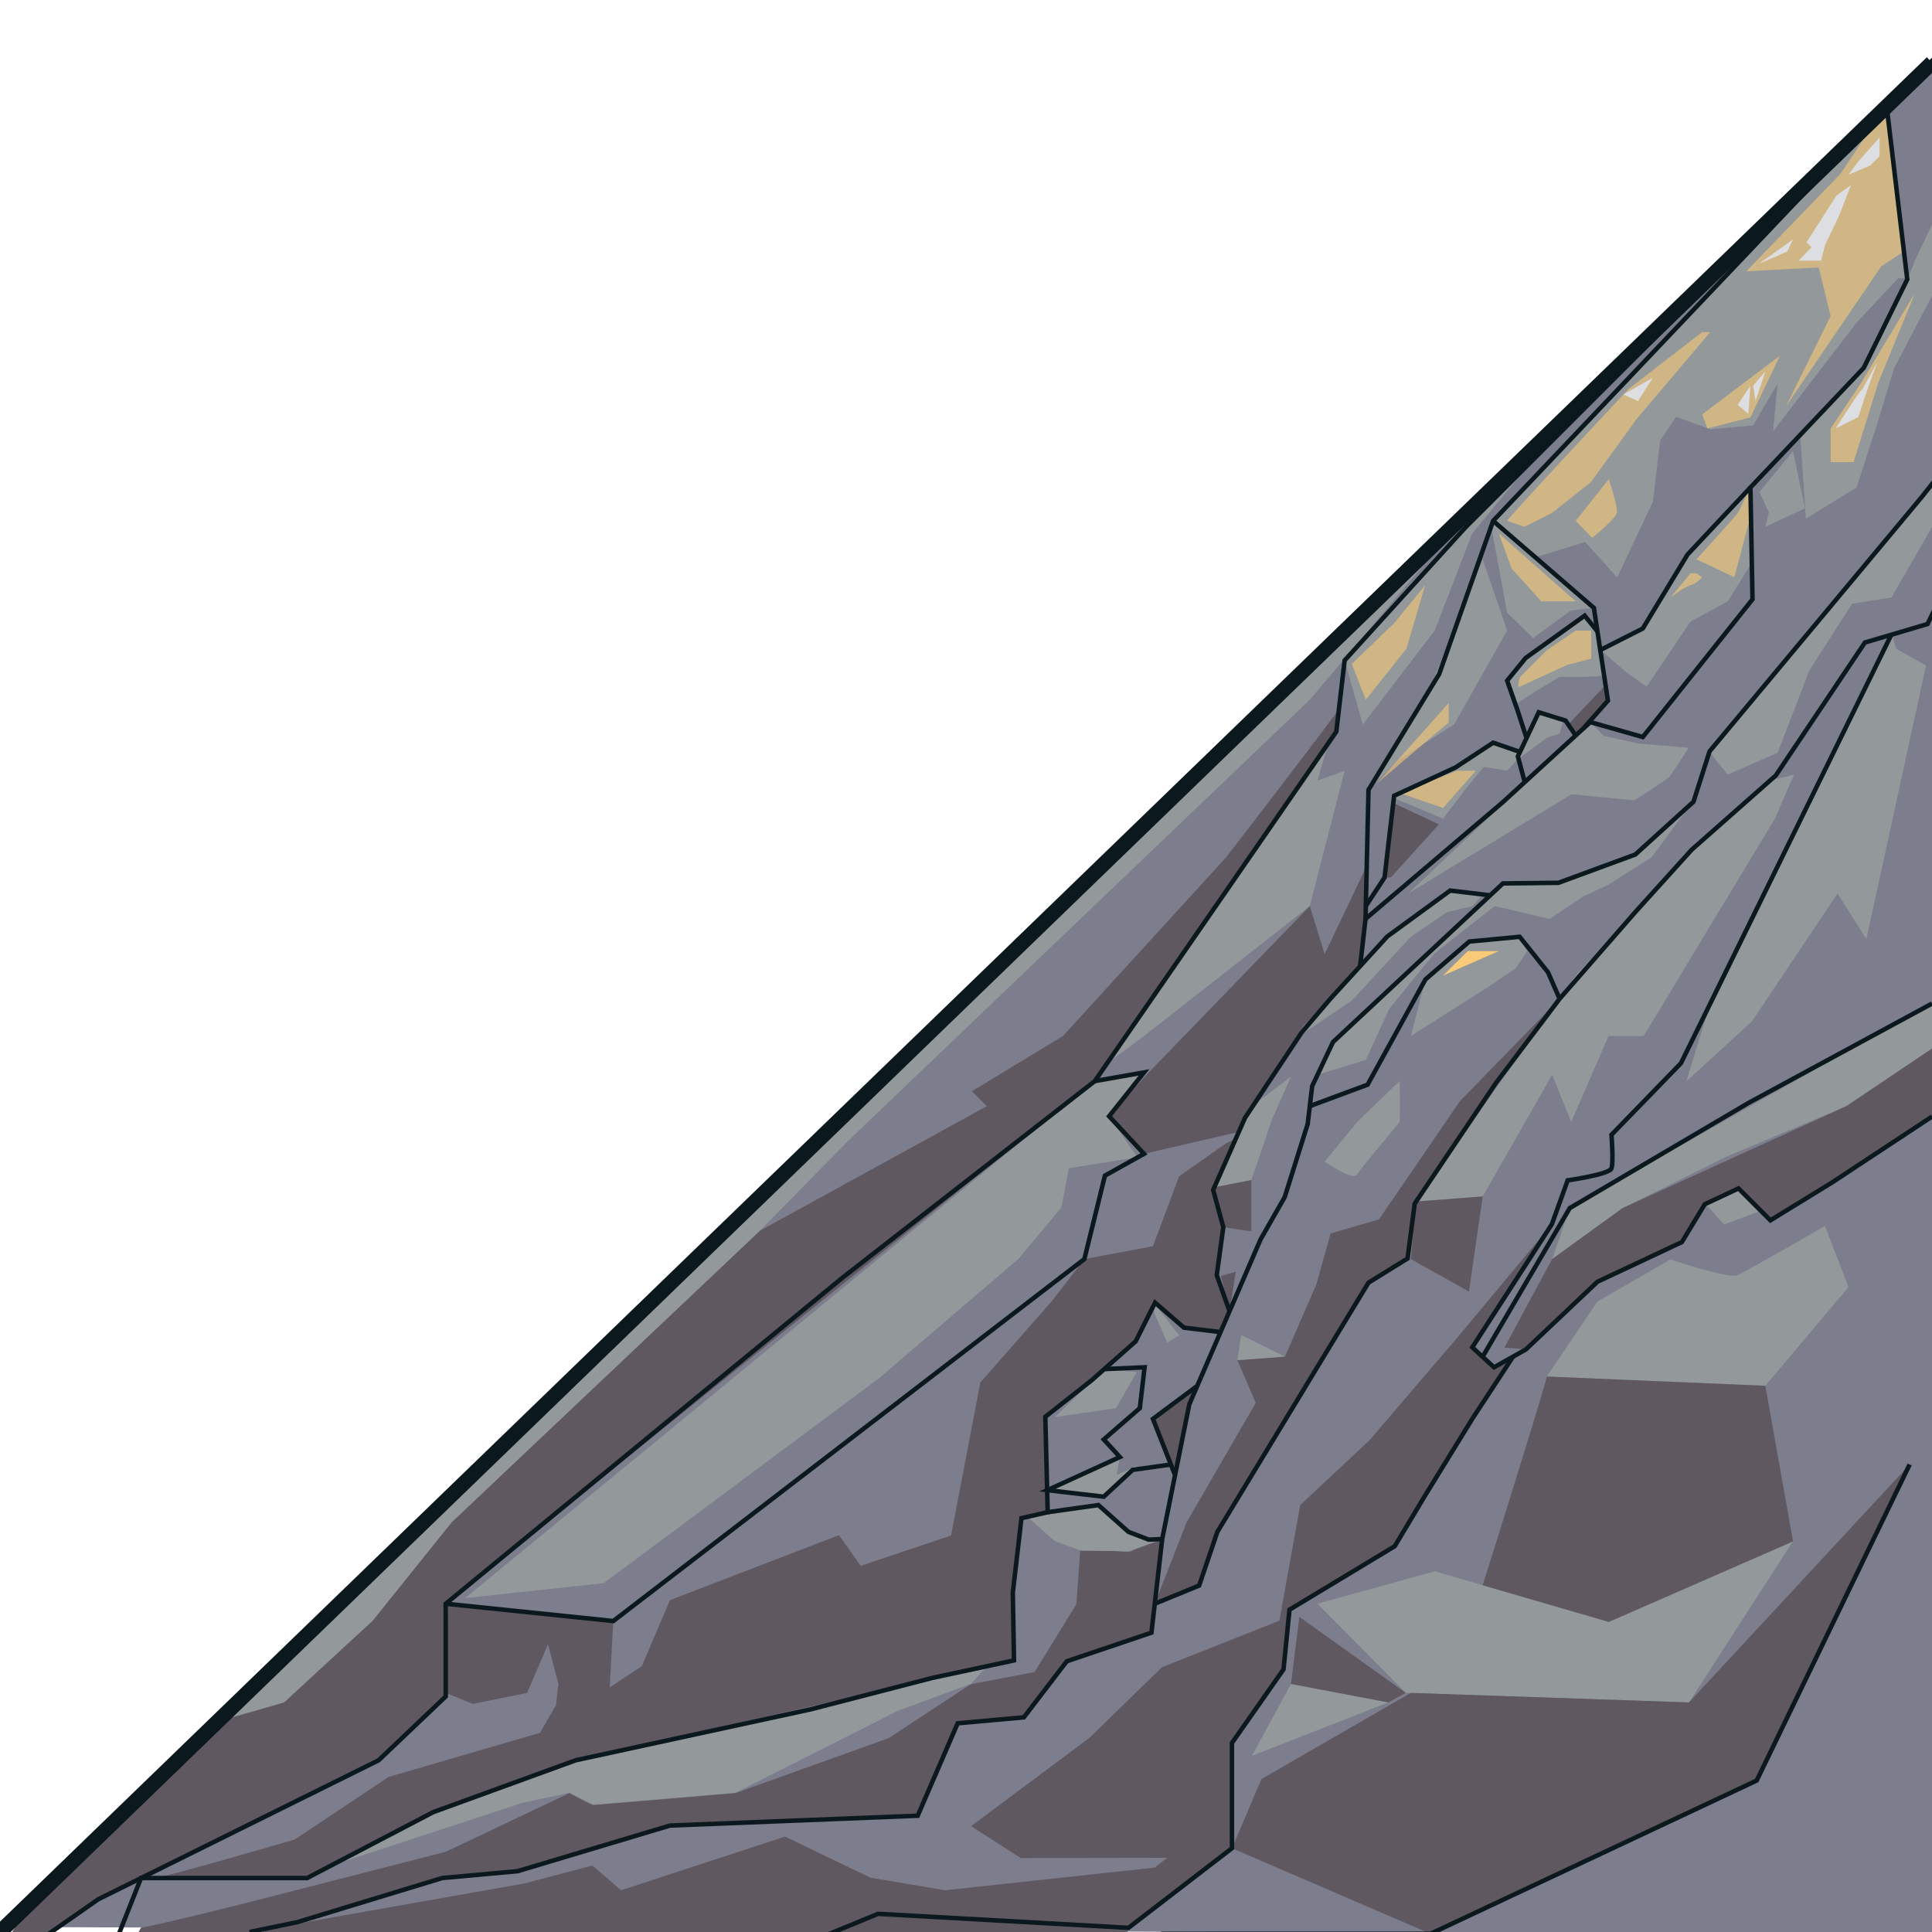 <svg xmlns="http://www.w3.org/2000/svg" xmlns:xlink="http://www.w3.org/1999/xlink" id="hill" x="0" y="0" version="1.1" viewBox="0 0 648 648" xml:space="preserve" style="enable-background:new 0 0 648 648"><style type="text/css">.st0{fill:#7c7d8d}.st1{fill:#93989a}.st2{fill:#5f5861}.st3{opacity:.6}.st3,.st4{fill:#f9ca77}.st5{fill:#dddee1}.st6,.st7{fill:none;stroke:#0b191e;stroke-width:5;stroke-miterlimit:10}.st7{stroke-width:1.507}.st8{fill:#856d7b}</style><g><polygon points="0 646.3 648 21 649 649" class="st0"/><polygon points="478.1 328.5 473.2 347.5 499.2 331 508.5 324.7 512.2 319 509.7 314.2 492.8 315.8" class="st1"/><path d="M603.7,146c0.2,0.5,2,28,2,28l17-10.5l6.9-21.3l5.7-18.7l16.6-31.7l0.9-26.5l-10.5,22l-2.7,7l-14.5,28.9 L603.7,146z" class="st1"/><polygon points="500 175.7 505.5 205.5 514.2 214 526.8 204.8 534.6 203.9 501.5 174" class="st1"/><polygon points="451 221.5 457.1 243 481.2 211.5 493.8 178.9 514.2 154.2 482.6 186.6" class="st1"/><path d="M467.5,267.9c1.3,0.1,16.5,6.7,16.5,6.7s13-17.3,13.8-17.3s7.7,1.2,7.7,1.2l3.6-3.9l0.7-2.4l-9-3.2l-11.7,7.9 l-21,9.7L467.5,267.9z" class="st1"/><path d="M505.5,228.3c0,0,3,8.5,2.8,8.1s14.8-9.4,14.8-9.4s15,0.4,14.8-0.8c-0.2-1.2-2.2-14.5-2.2-14.5l-4.3-5.2 L514,219L505.5,228.3z" class="st1"/><polygon points="500.8 174.7 515 186.9 531.7 181.8 542.4 193.7 554.4 168.3 556.8 147.8 562.2 139.8 573.7 144 588 142.7 596.2 128.7 594.7 144.7 622.7 108.2 636.7 93.3 639.7 93.3 632.8 35.7 540.7 132.6" class="st1"/><polygon points="586.3 163.8 570.1 181.6 566 186 554.8 204.5 551 210.8 536.8 218 545.5 225.5 552.3 230.3 567 208.5 579.5 201.7 587.6 188.7" class="st1"/><polygon points="497.3 187.6 505.5 211.5 487.7 243 469.5 254.6 459 264.9 479.2 231.9" class="st1"/><path d="M520.5,410.6l-31.6,37.9L459.4,483l-23.3,21.8l-7,38.8l-39.4,15.6l-24.2,23.6l-39.8,29.7l16.7,10.7l58.3-0.1 c0,0,11.3-14.7,12-15.5c0.7-0.8,1-3.3,1-3.3l-0.7-19.8l17.7-24.8l2-20l35.3-21.3l39.3-63l-5.6,3l-7.5-6.5L520.5,410.6z" class="st2"/><path d="M47.3,646.5c2.4,0,34.7-8.1,34.7-8.1l67.5-17.3l41.5-19.7c0,0,7,4,8,4s47.7-4,47.7-4l51.3-18.4l27.6-18.1 l21.4-4.1l14-22.7l1.3-17.9H374c0,0,4.7,0.7,5.7,0s10.2-3.8,10.2-3.8l-3.6,31.4l-28.4,9.6L343.4,576l-22.4,1.7L307.8,609l-83.8,3 l-50.4,15.6l-25,2.4l-53.4,15.7L83.7,649L45,650.7L47.3,646.5z" class="st2"/><polygon points="400 466 386.7 475.9 394.1 494.7 397.5 475.5" class="st2"/><polygon points="523.1 335 502.6 362.1 474.9 403 472.1 422.1 459 430.2 409.5 511.8 402.2 531.8 387.3 537.9 398 510.6 421.2 470.5 415 456.2 431 455 441.5 430.8 446.3 413.7 462.5 409 489.7 369.3" class="st2"/><polygon points="617.3 58.3 585.7 91 610 89.7 614 106 599 136.3 631 89.3 638.6 84.3 633.8 44.2 631.5 37" class="st3"/><path d="M583,171.9c-1,1.4-14,15.7-14,15.7l12.7,6l5.4-20.3v-9.9L583,171.9z" class="st3"/><path d="M528.5,211.5l-9.7,6.6l-9,9c0,0-1.2,3.8,0,3.2c1.2-0.6,15.9-7.3,15.9-7.3l8-2.1v-9.4H528.5z" class="st3"/><polygon points="597 119.3 570.9 139 572.7 143.7 587.1 140" class="st3"/><path d="M505.5,174.7c0.2-1,40.8-44.3,40.8-44.3l24.6-19h2.7l-24.8,29.3l-15.2,21l-13,10.3l-9.3,4.7L505.5,174.7z" class="st3"/><polygon points="502.7 178.9 528.5 201.7 517 201.7 507 190.7" class="st3"/><polygon points="467.7 208.9 453.4 222.7 458.1 234.7 471.7 217.6 478 196.3" class="st3"/><polygon points="469.5 266 484 271 495 258.5 488.7 258.5" class="st3"/><polygon points="578 254.6 597 247.5 603 220.9 576 250.7" class="st4"/><polygon points="492.3 319 484 327.2 502.7 319" class="st4"/><path d="M567,192.3l-6.7,8.1c0,0,4.3-3.4,6.7-4.1c2.3-0.7,3.9-2.7,3.9-2.7l-1.9-1.3H567z" class="st3"/><polygon points="624.3 128.3 614 143.7 614 155 621.7 155 630 128.3 642.3 98.3" class="st3"/><path d="M539.6,160.7l-11.1,14l5.5,5.7c0,0,8-6.4,8.3-8.4C542.7,170,539.6,160.7,539.6,160.7z" class="st3"/><polygon points="461.8 262.8 485.9 235.8 485.9 242.3" class="st3"/><polygon points="630.4 46.1 623 54.5 620 58.6 627.3 55.5 630.4 52.4" class="st5"/><polygon points="607.6 82.9 603.3 87.4 610.8 87.4 612.1 82.3 617 72 620.8 62.1 616 65.5 605.9 81.3" class="st5"/><polygon points="601.4 80.3 589.9 88.5 599.4 84.4" class="st5"/><polygon points="554.4 126.7 544.5 132.3 549.4 134.5" class="st5"/><polygon points="587.1 129.4 582.8 135.8 586.4 138.8" class="st5"/><polygon points="592.1 124.6 588 129.4 588.8 134.5" class="st5"/><path d="M624.6,130.6c-0.8,0.2-8.9,13.1-8.9,13.1l7.6-3.8l2.4-7.4l3.9-10.9L624.6,130.6z" class="st5"/><polygon points="509.1 254.6 518.8 247.5 523.1 246 524.4 241.5 516.1 238.9" class="st1"/><path d="M573.7,252.5c0.7,1.2,5.8,7.3,5.8,7.3l16.7-7.3l10.7-27.7l14.3-22.3l13.2-2.1l18.5-32.1l-1.7-9.9l-35.8,43.2 L573.7,252.5z" class="st1"/><polygon points="590.1 165 601.4 151.3 605.4 170.5 592.1 176.7 593.3 171.9" class="st1"/><polygon points="441.9 360.5 458.1 355.5 466 338.3 481.2 319.7 501.3 303.9 519.7 308.2 531 300.7 539.5 296.7 554 287.5 567.4 269.4 548.8 286.7 522.7 296.1 504.1 296.3 447.1 349.5" class="st1"/><polygon points="435.8 347.5 453.4 335.6 473.2 314.2 485.2 306 493.8 303.9 497.3 300 486.4 298.7 465.3 314.1 446.2 335" class="st1"/><path d="M472.3,299.7l54.8-33.3c0,0,20.5,2,21,2s11-7.2,11.5-7.5c0.5-0.3,6.8-10.1,6.8-10.1l-16.7-1.4l-11.8-2.6 l-4.6-4.6L472.3,299.7z" class="st1"/><polygon points="156 536 202.5 531 294.8 462.3 341.5 422.3 356 405 358.5 391.8 381.5 388.2 372 374.4 383.7 359.7 367.2 362.6" class="st1"/><polygon points="474.9 403 497.3 401.3 520.6 360.5 527 376.3 539.5 347.5 551.3 347.5 595.3 274.6 601.7 259.8 593.6 261.8 567.4 285 528.5 327.2 521.5 337.2" class="st1"/><path d="M455.2,376.3l-10.9,13.3c0,0,9.5,6.7,10.9,4.3s14.2-17.3,14.3-17.7c0.1-0.3,0-13.7,0-13.7L455.2,376.3z" class="st1"/><polygon points="406.9 398.3 419.7 395.8 426.7 375.3 433 361.1 419.9 371 418 374.4" class="st1"/><polygon points="526.5 405.2 520.6 422.3 544.3 405.2 579 388 619.3 371 648 351.7 648 336.6" class="st1"/><polygon points="636 217.6 646 223.2 626 315 616.3 299.7 587.6 342.6 565.6 362.7 573.6 336.6 595.8 291.5 634.5 212.6" class="st1"/><polygon points="481.2 527 441.9 537.9 471.5 567.8 566.5 571 601.4 516.9 539.6 544" class="st1"/><polygon points="419.9 588.9 433 564.8 465.7 571" class="st1"/><path d="M518.8,461.7l73.3,3.1l27.9-33.1l-7.9-20.5c0,0-26.3,15.2-29.4,16.5c-3.1,1.3-22.4-5.3-22.4-5.3l-24.5,14.1 L518.8,461.7z" class="st1"/><path d="M571.8,403.9c1.2,0.4,6,6.9,6.7,6.7c0.7-0.2,12.1-4.5,12.1-4.5l-7.5-7.5L571.8,403.9z" class="st1"/><polygon points="370.4 459.2 353.8 475.3 374.3 472.3 381.3 460.2" class="st1"/><path d="M387.3,440.8c0.4,0.8,4.2,9.5,4.2,9.5l4-2.4l-8.8-11.4L387.3,440.8z" class="st1"/><polygon points="375.6 488.7 374.5 494.7 381.3 491.7 370.2 502 351.3 499.8" class="st1"/><polyline points="344.5 508.7 353.8 516.9 362.3 520 378.5 520.3 389.8 516.2 384.7 516.2 378.5 513.8 368.4 504.8 345.5 508.5" class="st1"/><polygon points="416.3 447.8 431 455 415 456.2" class="st1"/><polygon points="383.7 347.5 439.3 303.9 451 258.5 441.9 261.8 445.5 249.3 408.4 303 371.4 356.6" class="st1"/><polygon points="111.1 625.7 175.2 604.7 191 601.3 199 605.3 246.7 601.3 301.2 573.8 325.6 564.8 331 558.9 293.3 567.8 225.2 583.4 193.1 590.4 145.3 607.8" class="st1"/><polygon points="439.3 234.7 284.1 383 114.5 556 0 654 15.4 631.4 486.5 178.9" class="st1"/><path d="M449.1,237.7c-0.1,0.9-37.9,49.9-37.9,49.9l-54.7,59.9L326,366l5,5l-76.1,41.8l-103.4,97.8l-26.5,33L95.3,571 L71,578L34.1,615L8,642.2L0,654l9.5-4.3l6.9-0.7L33,637l76.4-37.9l18.3-8.8l21.9-21.4l-0.1-31.1l217.7-175.1l81.1-117.8 L449.1,237.7z" class="st2"/><path d="M51.8,629.9c2.8,0,47-12.9,47-12.9l31.5-21l50.8-14.8l5.5-9.5l16-23.8l2,18l10.7-7.1l9.4-22.1l56.7-21.8 l7.3,10.3L319,515l9.8-51.3l24-27.3l10.9-14.1l23-4.3l8.8-23.5l15.7-11l3.3-1.6l-7.7,16.5l3.5,13.3l-2.2,16l4.3,12.1l-3,6.9 l-11.1-0.9l-11.6-9.4l-5.8,13.4l-30.2,25.3l0.8,32.3l-8.7,2l-3,24.7l0.4,22.7l-147,33.5l-47.8,17.5L103,629.9H51.8z" class="st2"/><polygon points="387.3 626.4 317 634 292 629.8 263.3 616 208.3 634 198.7 625.7 176 631.7 91.7 646.6 69.3 654 240 654 377 650.7 379 646 413.2 619.9 413.2 606.1" class="st2"/><polygon points="150.3 538.5 149.5 567.8 158.6 571.5 176.8 567.8 183.8 551.5 187.3 564.8 186.5 571.8 201 554.2 204.5 566 205.7 543.7" class="st2"/><polygon points="423.1 596.7 473.2 567.8 566.5 571 640.5 491.2 589.2 597.2 479.8 648.6 413.2 619.9" class="st2"/><polygon points="435.8 542.3 471.5 567.8 465.7 571 433 564.8" class="st2"/><path d="M518.8,461.7c-0.1,2-21.5,70-21.5,70l42.3,12.3l61.8-27l-9.3-52.2L518.8,461.7z" class="st2"/><path d="M520.6,422.3c-1.3,2.3-16,29.7-16,29.7l7.2,0.6l22.6-21.4l28.3-14l9.1-13.3l11.3-5.3l10.7,10.7l54.2-34.8 v-22.8L619.3,371l-75.1,34.2L520.6,422.3z" class="st2"/><path d="M474.9,403c1.3-0.1,22.4-1.7,22.4-1.7l-4.6,31.9l-19.5-10.9L474.9,403z" class="st2"/><polygon points="406.9 398.3 419.7 395.8 419.7 413 410.3 411.6" class="st2"/><polygon points="409.5 428 414.5 426.5 412.4 439.8" class="st2"/><polygon points="372 374.4 385.3 359.7 439.3 303.9 444.3 320 458.4 290.4 456.2 324 437 344.3 419.9 371 415.2 379.7 383.7 387" class="st2"/><polygon points="526 243 538 230.3 539.3 235 528.6 246.7" class="st2"/><polygon points="467.5 269.4 482.6 276.5 466.5 294.3 464.4 294.3" class="st2"/><line x1="0" x2="648" y1="648" y2="21" class="st6"/><polygon points="632.8 35.7 500.8 174.7 482.7 226.1 459 264.9 458 308.2 504 269.1 533.4 242.2 551 247.2 587.8 201 587.1 163.5 625.1 123.4 639.7 93.7" class="st7"/><polyline points="500.8 174.7 534.6 203.9 539.3 235 531.1 244.3" class="st7"/><polyline points="511.4 262.3 509.1 253.7 516.1 238.9 525.1 241.7 528.5 246.7" class="st7"/><polyline points="535.8 211.8 531.5 206.5 511.7 220.7 505.5 228.3 508.9 238 512 247.5" class="st7"/><polyline points="509.8 252.2 500.8 249.1 488.2 257.4 467.6 266.9 465.8 282.1 464.4 294.3 458.1 303.9" class="st7"/><polyline points="587.1 163.5 566 186 551 210.8 536.8 218" class="st7"/><polyline points="735.4 -29.5 707.9 15.1 688.4 78 675.4 111.4 675.8 127.4 644.3 167 573.4 252 568 268.9 548.5 286.6 522.7 296.1 504.1 296.3 447.1 349.5 440.1 364.3 438.6 377 430.9 401.5 422.8 415.7 398.9 471 389.8 516.2 386.2 547.6 357.8 557.2 343.4 576 321.2 578 307.8 609 224.7 612.3 173.6 627.6 148.3 629.9 99.7 644.7 83.7 648" class="st7"/><polyline points="499.8 300.3 486.4 298.7 465.3 314.1 446.2 335 436.5 346.4 417.6 374.9 406.9 399.1 410.3 411.6 408.1 427.7 412.4 439.8" class="st7"/><polyline points="439.3 371 458.7 363.8 478.1 328.5 492.8 315.8 509.7 314.2 519.2 326.1 523.1 335" class="st7"/><polyline points="705.3 116.5 664.3 168.9 651.8 198.3 646.5 209.3 625.5 215.5 595.6 260.1 567.4 285 548.5 305.9 523.1 335 501.7 363.3 474.5 403.7 472.1 422.1 459 430.2 408.3 513.8 402.2 531.8 387.3 537.9" class="st7"/><polyline points="409.4 446.8 397.1 445.3 387.4 436.9 380.9 449.9 366.2 462.9 350.6 475.2 351.4 507.2 342.6 509.2 339.7 534.2 340.1 556.9 312.6 562.8 272 573.3 193.1 590.4 145.3 607.8 103 629.9 47.3 629.9 33 666" class="st7"/><polyline points="370.4 459.2 383.9 458.6 382.3 472.3 370.2 482.8 375.6 488.7 351.3 499.8 370.2 502 379.9 493 392.7 491.2" class="st7"/><polyline points="351.4 507.2 368.4 504.8 378.5 513.8 385.3 516.4 389.8 516.2" class="st7"/><polyline points="401.6 464.8 386.7 475.9 394.1 494.7" class="st7"/><polyline points="651.9 16.5 491.5 176.9 451 221.5 448.2 245.4 367.2 362.6 282.5 428.6 149.5 537.9 149.5 569 127 590.4 33 637 0 660" class="st7"/><polyline points="149.5 537.9 205.7 543.7 363.7 422.3 370.6 394.3 383.7 387 372 374.4 383.7 359.7 367.2 362.6" class="st7"/><line x1="363.7" x2="361" y1="422.3" y2="464.8" class="st8"/><line x1="458" x2="456.2" y1="308.2" y2="324" class="st7"/><path d="M634.5,212.6l-70.7,144l-23.3,24c0,0,0.7,9.3,0,11.3s-14.7,4-14.7,4l-5.3,14.7l-26.7,41.3l7.3,6.7l10.7-6 l24-22.7l28.3-13.3l7.7-12.7l11.3-5.3l10.7,10.7l20.7-12.7l33.5-22.1" class="st7"/><polyline points="648 336.6 586.5 369.9 560.5 385.2 526.5 405.2 497.3 455" class="st7"/><polyline points="507.5 455 493.8 475.9 477.8 501.9 467.8 518.6 432.5 539.9 430.5 559.9 413.2 584.6 413.2 619.9 378.5 646.6 294.5 641.9 215.2 674.6" class="st7"/><polyline points="640.5 491.2 589.2 597.2 479.8 648.6 389.8 648.6 302.5 674.6" class="st7"/></g></svg>